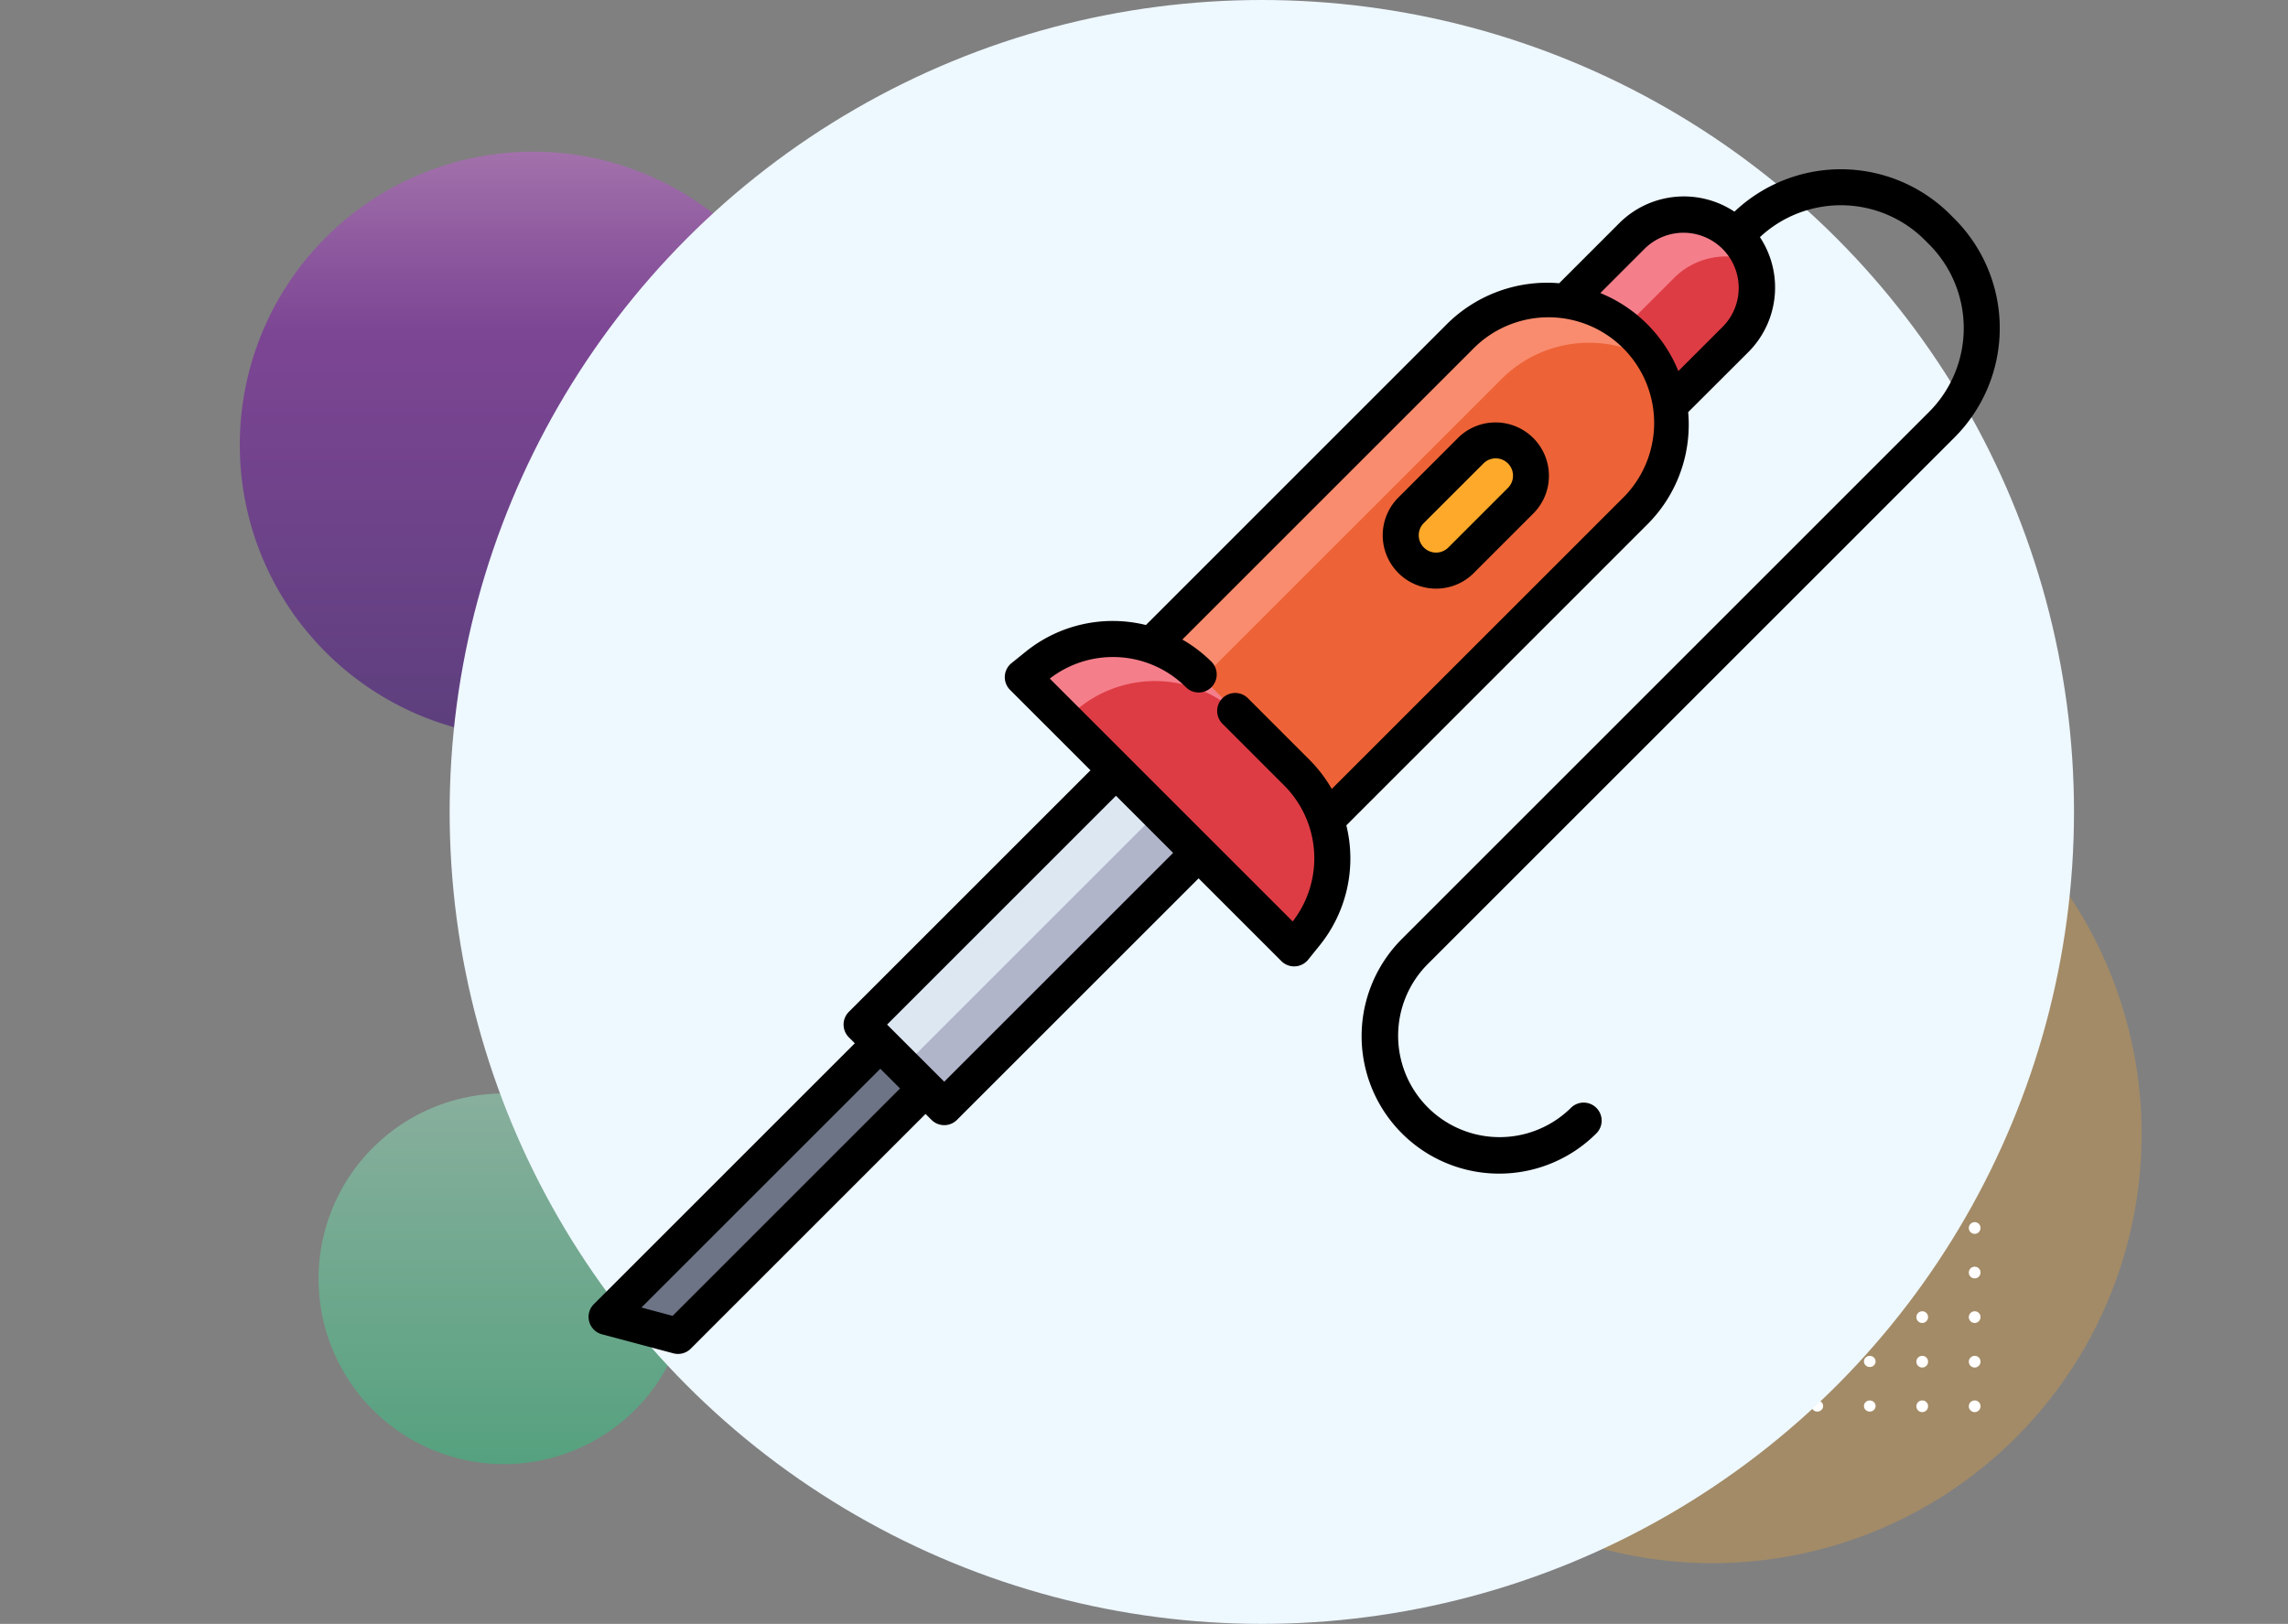 <svg xmlns="http://www.w3.org/2000/svg" xmlns:xlink="http://www.w3.org/1999/xlink" width="500.037" height="355" viewBox="0 0 500.037 355">
  <rect x="0" y="0" width="500.037" height="355" fill="#808080" stroke="none"/>
  <defs>
    <linearGradient id="linear-gradient" x1="0.5" x2="0.5" y2="1" gradientUnits="objectBoundingBox">
      <stop offset="0" stop-color="#ba68c8"/>
      <stop offset="0.19" stop-color="#9139af"/>
      <stop offset="0.31" stop-color="#7b1fa2"/>
      <stop offset="1" stop-color="#45147b"/>
    </linearGradient>
    <linearGradient id="linear-gradient-2" x1="0.5" x2="0.5" y2="1" gradientUnits="objectBoundingBox">
      <stop offset="0" stop-color="#93eac2"/>
      <stop offset="1" stop-color="#20cb7d"/>
    </linearGradient>
    <clipPath id="clip-path">
      <ellipse id="Elipse_3994" data-name="Elipse 3994" cx="177.5" cy="177.5" rx="177.5" ry="177.5" transform="translate(960 5132)" fill="#fff"/>
    </clipPath>
  </defs>
  <g id="Grupo_172653" data-name="Grupo 172653" transform="translate(-16543.732 -1189)">
    <g id="Grupo_150206" data-name="Grupo 150206" transform="translate(15682 -3943)">
      <g id="Grupo_130729" data-name="Grupo 130729" transform="translate(861.732 5141.368)">
        <g id="Grupo_79815" data-name="Grupo 79815" transform="translate(0 0)">
          <g id="Grupo_79776" data-name="Grupo 79776" transform="translate(0 0)">
            <g id="Grupo_79644" data-name="Grupo 79644">
              <path id="Trazado_145968" data-name="Trazado 145968" d="M93.8,0A93.8,93.8,0,1,1,0,93.8,93.8,93.8,0,0,1,93.8,0Z" transform="translate(280.445 144.754)" fill="#fda929" opacity="0.28" style="mix-blend-mode: multiply;isolation: isolate"/>
              <path id="Trazado_145969" data-name="Trazado 145969" d="M64.093,0A64.093,64.093,0,1,1,0,64.093,64.093,64.093,0,0,1,64.093,0Z" transform="translate(52.406 23.791)" opacity="0.6" fill="url(#linear-gradient)" style="mix-blend-mode: multiply;isolation: isolate"/>
              <rect id="Rectángulo_34812" data-name="Rectángulo 34812" width="500.037" height="345.632" fill="none"/>
              <path id="Trazado_145971" data-name="Trazado 145971" d="M40.514,0A40.514,40.514,0,1,1,0,40.514,40.514,40.514,0,0,1,40.514,0Z" transform="translate(69.62 229.682)" opacity="0.444" fill="url(#linear-gradient-2)" style="mix-blend-mode: multiply;isolation: isolate"/>
              <g id="Grupo_78276" data-name="Grupo 78276" transform="translate(315.655 189.6)">
                <g id="Grupo_53306" data-name="Grupo 53306" transform="translate(0)">
                  <path id="Trazado_99200" data-name="Trazado 99200" d="M416.761,51.441a1.275,1.275,0,1,1-1.275-1.217A1.247,1.247,0,0,1,416.761,51.441Z" transform="translate(-414.214 -50.224)" fill="#fff"/>
                  <path id="Trazado_99201" data-name="Trazado 99201" d="M425.207,51.441a1.275,1.275,0,1,1-1.273-1.217A1.246,1.246,0,0,1,425.207,51.441Z" transform="translate(-411.197 -50.224)" fill="#fff"/>
                  <path id="Trazado_99202" data-name="Trazado 99202" d="M433.653,51.441a1.275,1.275,0,1,1-1.273-1.217A1.246,1.246,0,0,1,433.653,51.441Z" transform="translate(-408.181 -50.224)" fill="#fff"/>
                  <path id="Trazado_99203" data-name="Trazado 99203" d="M442.1,51.441a1.275,1.275,0,1,1-1.274-1.217A1.247,1.247,0,0,1,442.1,51.441Z" transform="translate(-405.164 -50.224)" fill="#fff"/>
                  <path id="Trazado_99204" data-name="Trazado 99204" d="M450.546,51.441a1.275,1.275,0,1,1-1.273-1.217A1.247,1.247,0,0,1,450.546,51.441Z" transform="translate(-402.147 -50.224)" fill="#fff"/>
                  <path id="Trazado_99205" data-name="Trazado 99205" d="M458.992,51.441a1.275,1.275,0,1,1-1.273-1.217A1.246,1.246,0,0,1,458.992,51.441Z" transform="translate(-399.13 -50.224)" fill="#fff"/>
                  <path id="Trazado_99206" data-name="Trazado 99206" d="M467.44,51.441a1.275,1.275,0,1,1-1.274-1.217A1.248,1.248,0,0,1,467.44,51.441Z" transform="translate(-396.113 -50.224)" fill="#fff"/>
                  <path id="Trazado_99207" data-name="Trazado 99207" d="M475.886,51.441a1.275,1.275,0,1,1-1.273-1.217A1.247,1.247,0,0,1,475.886,51.441Z" transform="translate(-393.097 -50.224)" fill="#fff"/>
                  <path id="Trazado_99208" data-name="Trazado 99208" d="M484.332,51.441a1.275,1.275,0,1,1-1.273-1.217A1.247,1.247,0,0,1,484.332,51.441Z" transform="translate(-390.08 -50.224)" fill="#fff"/>
                  <path id="Trazado_99209" data-name="Trazado 99209" d="M492.778,51.441a1.275,1.275,0,1,1-1.274-1.217A1.247,1.247,0,0,1,492.778,51.441Z" transform="translate(-387.063 -50.224)" fill="#fff"/>
                  <path id="Trazado_99210" data-name="Trazado 99210" d="M501.224,51.441a1.275,1.275,0,1,1-1.274-1.217A1.247,1.247,0,0,1,501.224,51.441Z" transform="translate(-384.047 -50.224)" fill="#fff"/>
                </g>
                <g id="Grupo_53307" data-name="Grupo 53307" transform="translate(0 9.744)">
                  <path id="Trazado_99211" data-name="Trazado 99211" d="M416.761,58.949a1.275,1.275,0,1,1-1.275-1.217A1.247,1.247,0,0,1,416.761,58.949Z" transform="translate(-414.214 -57.732)" fill="#fff"/>
                  <path id="Trazado_99212" data-name="Trazado 99212" d="M425.207,58.949a1.275,1.275,0,1,1-1.273-1.217A1.246,1.246,0,0,1,425.207,58.949Z" transform="translate(-411.197 -57.732)" fill="#fff"/>
                  <path id="Trazado_99213" data-name="Trazado 99213" d="M433.653,58.949a1.275,1.275,0,1,1-1.273-1.217A1.246,1.246,0,0,1,433.653,58.949Z" transform="translate(-408.181 -57.732)" fill="#fff"/>
                  <path id="Trazado_99214" data-name="Trazado 99214" d="M442.1,58.949a1.275,1.275,0,1,1-1.274-1.217A1.247,1.247,0,0,1,442.1,58.949Z" transform="translate(-405.164 -57.732)" fill="#fff"/>
                  <path id="Trazado_99215" data-name="Trazado 99215" d="M450.546,58.949a1.275,1.275,0,1,1-1.273-1.217A1.247,1.247,0,0,1,450.546,58.949Z" transform="translate(-402.147 -57.732)" fill="#fff"/>
                  <path id="Trazado_99216" data-name="Trazado 99216" d="M458.992,58.949a1.275,1.275,0,1,1-1.273-1.217A1.246,1.246,0,0,1,458.992,58.949Z" transform="translate(-399.13 -57.732)" fill="#fff"/>
                  <path id="Trazado_99217" data-name="Trazado 99217" d="M467.44,58.949a1.275,1.275,0,1,1-1.274-1.217A1.248,1.248,0,0,1,467.44,58.949Z" transform="translate(-396.113 -57.732)" fill="#fff"/>
                  <path id="Trazado_99218" data-name="Trazado 99218" d="M475.886,58.949a1.275,1.275,0,1,1-1.273-1.217A1.247,1.247,0,0,1,475.886,58.949Z" transform="translate(-393.097 -57.732)" fill="#fff"/>
                  <path id="Trazado_99219" data-name="Trazado 99219" d="M484.332,58.949a1.275,1.275,0,1,1-1.273-1.217A1.247,1.247,0,0,1,484.332,58.949Z" transform="translate(-390.08 -57.732)" fill="#fff"/>
                  <path id="Trazado_99220" data-name="Trazado 99220" d="M492.778,58.949a1.275,1.275,0,1,1-1.274-1.217A1.247,1.247,0,0,1,492.778,58.949Z" transform="translate(-387.063 -57.732)" fill="#fff"/>
                  <path id="Trazado_99221" data-name="Trazado 99221" d="M501.224,58.949a1.275,1.275,0,1,1-1.274-1.217A1.247,1.247,0,0,1,501.224,58.949Z" transform="translate(-384.047 -57.732)" fill="#fff"/>
                </g>
                <g id="Grupo_53308" data-name="Grupo 53308" transform="translate(0 19.489)">
                  <ellipse id="Elipse_3955" data-name="Elipse 3955" cx="1.274" cy="1.218" rx="1.274" ry="1.218" fill="#fff"/>
                  <path id="Trazado_99222" data-name="Trazado 99222" d="M425.207,66.457a1.275,1.275,0,1,1-1.273-1.217A1.247,1.247,0,0,1,425.207,66.457Z" transform="translate(-411.197 -65.239)" fill="#fff"/>
                  <ellipse id="Elipse_3956" data-name="Elipse 3956" cx="1.274" cy="1.218" rx="1.274" ry="1.218" transform="translate(22.926)" fill="#fff"/>
                  <path id="Trazado_99223" data-name="Trazado 99223" d="M442.1,66.457a1.275,1.275,0,1,1-1.274-1.217A1.248,1.248,0,0,1,442.1,66.457Z" transform="translate(-405.164 -65.239)" fill="#fff"/>
                  <path id="Trazado_99224" data-name="Trazado 99224" d="M450.546,66.457a1.275,1.275,0,1,1-1.273-1.217A1.247,1.247,0,0,1,450.546,66.457Z" transform="translate(-402.147 -65.239)" fill="#fff"/>
                  <ellipse id="Elipse_3957" data-name="Elipse 3957" cx="1.274" cy="1.218" rx="1.274" ry="1.218" transform="translate(57.315)" fill="#fff"/>
                  <path id="Trazado_99225" data-name="Trazado 99225" d="M467.44,66.457a1.275,1.275,0,1,1-1.274-1.217A1.248,1.248,0,0,1,467.44,66.457Z" transform="translate(-396.113 -65.239)" fill="#fff"/>
                  <ellipse id="Elipse_3958" data-name="Elipse 3958" cx="1.274" cy="1.218" rx="1.274" ry="1.218" transform="translate(80.242)" fill="#fff"/>
                  <ellipse id="Elipse_3959" data-name="Elipse 3959" cx="1.274" cy="1.218" rx="1.274" ry="1.218" transform="translate(91.705)" fill="#fff"/>
                  <path id="Trazado_99226" data-name="Trazado 99226" d="M492.778,66.457A1.275,1.275,0,1,1,491.5,65.24,1.248,1.248,0,0,1,492.778,66.457Z" transform="translate(-387.063 -65.239)" fill="#fff"/>
                  <path id="Trazado_99227" data-name="Trazado 99227" d="M501.224,66.457a1.275,1.275,0,1,1-1.274-1.217A1.248,1.248,0,0,1,501.224,66.457Z" transform="translate(-384.046 -65.239)" fill="#fff"/>
                </g>
                <g id="Grupo_53309" data-name="Grupo 53309" transform="translate(0 29.232)">
                  <ellipse id="Elipse_3960" data-name="Elipse 3960" cx="1.274" cy="1.218" rx="1.274" ry="1.218" transform="translate(0 0.001)" fill="#fff"/>
                  <path id="Trazado_99228" data-name="Trazado 99228" d="M425.207,73.966a1.275,1.275,0,1,1-1.273-1.219A1.246,1.246,0,0,1,425.207,73.966Z" transform="translate(-411.197 -72.747)" fill="#fff"/>
                  <ellipse id="Elipse_3961" data-name="Elipse 3961" cx="1.274" cy="1.218" rx="1.274" ry="1.218" transform="translate(22.926 0.001)" fill="#fff"/>
                  <path id="Trazado_99229" data-name="Trazado 99229" d="M442.1,73.966a1.275,1.275,0,1,1-1.274-1.219A1.247,1.247,0,0,1,442.1,73.966Z" transform="translate(-405.164 -72.747)" fill="#fff"/>
                  <path id="Trazado_99230" data-name="Trazado 99230" d="M450.546,73.966a1.275,1.275,0,1,1-1.273-1.219A1.246,1.246,0,0,1,450.546,73.966Z" transform="translate(-402.147 -72.747)" fill="#fff"/>
                  <ellipse id="Elipse_3962" data-name="Elipse 3962" cx="1.274" cy="1.218" rx="1.274" ry="1.218" transform="translate(57.315 0.001)" fill="#fff"/>
                  <path id="Trazado_99231" data-name="Trazado 99231" d="M467.44,73.966a1.275,1.275,0,1,1-1.274-1.219A1.247,1.247,0,0,1,467.44,73.966Z" transform="translate(-396.113 -72.747)" fill="#fff"/>
                  <ellipse id="Elipse_3963" data-name="Elipse 3963" cx="1.274" cy="1.218" rx="1.274" ry="1.218" transform="translate(80.242 0.001)" fill="#fff"/>
                  <ellipse id="Elipse_3964" data-name="Elipse 3964" cx="1.274" cy="1.218" rx="1.274" ry="1.218" transform="translate(91.705 0.001)" fill="#fff"/>
                  <path id="Trazado_99232" data-name="Trazado 99232" d="M492.778,73.966a1.275,1.275,0,1,1-1.274-1.219A1.247,1.247,0,0,1,492.778,73.966Z" transform="translate(-387.063 -72.747)" fill="#fff"/>
                  <path id="Trazado_99233" data-name="Trazado 99233" d="M501.224,73.966a1.275,1.275,0,1,1-1.274-1.219A1.247,1.247,0,0,1,501.224,73.966Z" transform="translate(-384.046 -72.747)" fill="#fff"/>
                </g>
                <g id="Grupo_53310" data-name="Grupo 53310" transform="translate(0 38.977)">
                  <path id="Trazado_99234" data-name="Trazado 99234" d="M416.761,81.474a1.275,1.275,0,1,1-1.275-1.219A1.247,1.247,0,0,1,416.761,81.474Z" transform="translate(-414.214 -80.255)" fill="#fff"/>
                  <path id="Trazado_99235" data-name="Trazado 99235" d="M425.207,81.474a1.275,1.275,0,1,1-1.273-1.219A1.246,1.246,0,0,1,425.207,81.474Z" transform="translate(-411.197 -80.255)" fill="#fff"/>
                  <path id="Trazado_99236" data-name="Trazado 99236" d="M433.653,81.474a1.275,1.275,0,1,1-1.273-1.219A1.246,1.246,0,0,1,433.653,81.474Z" transform="translate(-408.181 -80.255)" fill="#fff"/>
                  <path id="Trazado_99237" data-name="Trazado 99237" d="M442.1,81.474a1.275,1.275,0,1,1-1.274-1.219A1.247,1.247,0,0,1,442.1,81.474Z" transform="translate(-405.164 -80.255)" fill="#fff"/>
                  <path id="Trazado_99238" data-name="Trazado 99238" d="M450.546,81.474a1.275,1.275,0,1,1-1.273-1.219A1.246,1.246,0,0,1,450.546,81.474Z" transform="translate(-402.147 -80.255)" fill="#fff"/>
                  <path id="Trazado_99239" data-name="Trazado 99239" d="M458.992,81.474a1.275,1.275,0,1,1-1.273-1.219A1.246,1.246,0,0,1,458.992,81.474Z" transform="translate(-399.13 -80.255)" fill="#fff"/>
                  <path id="Trazado_99240" data-name="Trazado 99240" d="M467.44,81.474a1.275,1.275,0,1,1-1.274-1.219A1.247,1.247,0,0,1,467.44,81.474Z" transform="translate(-396.113 -80.255)" fill="#fff"/>
                  <path id="Trazado_99241" data-name="Trazado 99241" d="M475.886,81.474a1.275,1.275,0,1,1-1.273-1.219A1.246,1.246,0,0,1,475.886,81.474Z" transform="translate(-393.097 -80.255)" fill="#fff"/>
                  <path id="Trazado_99242" data-name="Trazado 99242" d="M484.332,81.474a1.275,1.275,0,1,1-1.273-1.219A1.246,1.246,0,0,1,484.332,81.474Z" transform="translate(-390.08 -80.255)" fill="#fff"/>
                  <path id="Trazado_99243" data-name="Trazado 99243" d="M492.778,81.474a1.275,1.275,0,1,1-1.274-1.219A1.247,1.247,0,0,1,492.778,81.474Z" transform="translate(-387.063 -80.255)" fill="#fff"/>
                  <path id="Trazado_99244" data-name="Trazado 99244" d="M501.224,81.474a1.275,1.275,0,1,1-1.274-1.219A1.247,1.247,0,0,1,501.224,81.474Z" transform="translate(-384.047 -80.255)" fill="#fff"/>
                </g>
                <g id="Grupo_53311" data-name="Grupo 53311" transform="translate(0 48.721)">
                  <ellipse id="Elipse_3965" data-name="Elipse 3965" cx="1.274" cy="1.218" rx="1.274" ry="1.218" transform="translate(0 0)" fill="#fff"/>
                  <path id="Trazado_99245" data-name="Trazado 99245" d="M425.207,88.982a1.275,1.275,0,1,1-1.273-1.219A1.246,1.246,0,0,1,425.207,88.982Z" transform="translate(-411.197 -87.763)" fill="#fff"/>
                  <ellipse id="Elipse_3966" data-name="Elipse 3966" cx="1.274" cy="1.218" rx="1.274" ry="1.218" transform="translate(22.926 0)" fill="#fff"/>
                  <path id="Trazado_99246" data-name="Trazado 99246" d="M442.1,88.982a1.275,1.275,0,1,1-1.274-1.219A1.247,1.247,0,0,1,442.1,88.982Z" transform="translate(-405.164 -87.763)" fill="#fff"/>
                  <path id="Trazado_99247" data-name="Trazado 99247" d="M450.546,88.982a1.275,1.275,0,1,1-1.273-1.219A1.246,1.246,0,0,1,450.546,88.982Z" transform="translate(-402.147 -87.763)" fill="#fff"/>
                  <ellipse id="Elipse_3967" data-name="Elipse 3967" cx="1.274" cy="1.218" rx="1.274" ry="1.218" transform="translate(57.315 0)" fill="#fff"/>
                  <path id="Trazado_99248" data-name="Trazado 99248" d="M467.44,88.982a1.275,1.275,0,1,1-1.274-1.219A1.247,1.247,0,0,1,467.44,88.982Z" transform="translate(-396.113 -87.763)" fill="#fff"/>
                  <ellipse id="Elipse_3968" data-name="Elipse 3968" cx="1.274" cy="1.218" rx="1.274" ry="1.218" transform="translate(80.242 0)" fill="#fff"/>
                  <ellipse id="Elipse_3969" data-name="Elipse 3969" cx="1.274" cy="1.218" rx="1.274" ry="1.218" transform="translate(91.705 0)" fill="#fff"/>
                  <path id="Trazado_99249" data-name="Trazado 99249" d="M492.778,88.982a1.275,1.275,0,1,1-1.274-1.219A1.247,1.247,0,0,1,492.778,88.982Z" transform="translate(-387.063 -87.763)" fill="#fff"/>
                  <path id="Trazado_99250" data-name="Trazado 99250" d="M501.224,88.982a1.275,1.275,0,1,1-1.274-1.219A1.247,1.247,0,0,1,501.224,88.982Z" transform="translate(-384.046 -87.763)" fill="#fff"/>
                </g>
                <g id="Grupo_53312" data-name="Grupo 53312" transform="translate(0 58.466)">
                  <ellipse id="Elipse_3970" data-name="Elipse 3970" cx="1.274" cy="1.218" rx="1.274" ry="1.218" fill="#fff"/>
                  <path id="Trazado_99251" data-name="Trazado 99251" d="M425.207,96.488a1.275,1.275,0,1,1-1.273-1.217A1.246,1.246,0,0,1,425.207,96.488Z" transform="translate(-411.197 -95.271)" fill="#fff"/>
                  <ellipse id="Elipse_3971" data-name="Elipse 3971" cx="1.274" cy="1.218" rx="1.274" ry="1.218" transform="translate(22.926)" fill="#fff"/>
                  <path id="Trazado_99252" data-name="Trazado 99252" d="M442.1,96.488a1.275,1.275,0,1,1-1.274-1.217A1.247,1.247,0,0,1,442.1,96.488Z" transform="translate(-405.164 -95.271)" fill="#fff"/>
                  <path id="Trazado_99253" data-name="Trazado 99253" d="M450.546,96.488a1.275,1.275,0,1,1-1.273-1.217A1.247,1.247,0,0,1,450.546,96.488Z" transform="translate(-402.147 -95.271)" fill="#fff"/>
                  <ellipse id="Elipse_3972" data-name="Elipse 3972" cx="1.274" cy="1.218" rx="1.274" ry="1.218" transform="translate(57.315)" fill="#fff"/>
                  <path id="Trazado_99254" data-name="Trazado 99254" d="M467.44,96.488a1.275,1.275,0,1,1-1.274-1.217A1.248,1.248,0,0,1,467.44,96.488Z" transform="translate(-396.113 -95.271)" fill="#fff"/>
                  <ellipse id="Elipse_3973" data-name="Elipse 3973" cx="1.274" cy="1.218" rx="1.274" ry="1.218" transform="translate(80.242)" fill="#fff"/>
                  <ellipse id="Elipse_3974" data-name="Elipse 3974" cx="1.274" cy="1.218" rx="1.274" ry="1.218" transform="translate(91.705)" fill="#fff"/>
                  <path id="Trazado_99255" data-name="Trazado 99255" d="M492.778,96.488a1.275,1.275,0,1,1-1.274-1.217A1.248,1.248,0,0,1,492.778,96.488Z" transform="translate(-387.063 -95.271)" fill="#fff"/>
                  <path id="Trazado_99256" data-name="Trazado 99256" d="M501.224,96.488a1.275,1.275,0,1,1-1.274-1.217A1.247,1.247,0,0,1,501.224,96.488Z" transform="translate(-384.046 -95.271)" fill="#fff"/>
                </g>
                <g id="Grupo_53313" data-name="Grupo 53313" transform="translate(0 68.21)">
                  <path id="Trazado_99257" data-name="Trazado 99257" d="M416.761,104a1.275,1.275,0,1,1-1.275-1.217A1.247,1.247,0,0,1,416.761,104Z" transform="translate(-414.214 -102.779)" fill="#fff"/>
                  <path id="Trazado_99258" data-name="Trazado 99258" d="M425.207,104a1.275,1.275,0,1,1-1.273-1.217A1.246,1.246,0,0,1,425.207,104Z" transform="translate(-411.197 -102.779)" fill="#fff"/>
                  <path id="Trazado_99259" data-name="Trazado 99259" d="M433.653,104a1.275,1.275,0,1,1-1.273-1.217A1.246,1.246,0,0,1,433.653,104Z" transform="translate(-408.181 -102.779)" fill="#fff"/>
                  <path id="Trazado_99260" data-name="Trazado 99260" d="M442.1,104a1.275,1.275,0,1,1-1.274-1.217A1.247,1.247,0,0,1,442.1,104Z" transform="translate(-405.164 -102.779)" fill="#fff"/>
                  <path id="Trazado_99261" data-name="Trazado 99261" d="M450.546,104a1.275,1.275,0,1,1-1.273-1.217A1.247,1.247,0,0,1,450.546,104Z" transform="translate(-402.147 -102.779)" fill="#fff"/>
                  <path id="Trazado_99262" data-name="Trazado 99262" d="M458.992,104a1.275,1.275,0,1,1-1.273-1.217A1.246,1.246,0,0,1,458.992,104Z" transform="translate(-399.13 -102.779)" fill="#fff"/>
                  <path id="Trazado_99263" data-name="Trazado 99263" d="M467.44,104a1.275,1.275,0,1,1-1.274-1.217A1.248,1.248,0,0,1,467.44,104Z" transform="translate(-396.113 -102.779)" fill="#fff"/>
                  <path id="Trazado_99264" data-name="Trazado 99264" d="M475.886,104a1.275,1.275,0,1,1-1.273-1.217A1.247,1.247,0,0,1,475.886,104Z" transform="translate(-393.097 -102.779)" fill="#fff"/>
                  <path id="Trazado_99265" data-name="Trazado 99265" d="M484.332,104a1.275,1.275,0,1,1-1.273-1.217A1.247,1.247,0,0,1,484.332,104Z" transform="translate(-390.08 -102.779)" fill="#fff"/>
                  <path id="Trazado_99266" data-name="Trazado 99266" d="M492.778,104a1.275,1.275,0,1,1-1.274-1.217A1.247,1.247,0,0,1,492.778,104Z" transform="translate(-387.063 -102.779)" fill="#fff"/>
                  <path id="Trazado_99267" data-name="Trazado 99267" d="M501.224,104a1.275,1.275,0,1,1-1.274-1.217A1.247,1.247,0,0,1,501.224,104Z" transform="translate(-384.047 -102.779)" fill="#fff"/>
                </g>
                <g id="Grupo_53314" data-name="Grupo 53314" transform="translate(0 77.955)">
                  <ellipse id="Elipse_3975" data-name="Elipse 3975" cx="1.274" cy="1.218" rx="1.274" ry="1.218" fill="#fff"/>
                  <path id="Trazado_99268" data-name="Trazado 99268" d="M425.207,111.5a1.275,1.275,0,1,1-1.273-1.217A1.247,1.247,0,0,1,425.207,111.5Z" transform="translate(-411.197 -110.286)" fill="#fff"/>
                  <ellipse id="Elipse_3976" data-name="Elipse 3976" cx="1.274" cy="1.218" rx="1.274" ry="1.218" transform="translate(22.926)" fill="#fff"/>
                  <path id="Trazado_99269" data-name="Trazado 99269" d="M442.1,111.5a1.275,1.275,0,1,1-1.274-1.217A1.248,1.248,0,0,1,442.1,111.5Z" transform="translate(-405.164 -110.286)" fill="#fff"/>
                  <path id="Trazado_99270" data-name="Trazado 99270" d="M450.546,111.5a1.275,1.275,0,1,1-1.273-1.217A1.247,1.247,0,0,1,450.546,111.5Z" transform="translate(-402.147 -110.286)" fill="#fff"/>
                  <ellipse id="Elipse_3977" data-name="Elipse 3977" cx="1.274" cy="1.218" rx="1.274" ry="1.218" transform="translate(57.315)" fill="#fff"/>
                  <path id="Trazado_99271" data-name="Trazado 99271" d="M467.44,111.5a1.275,1.275,0,1,1-1.274-1.217A1.248,1.248,0,0,1,467.44,111.5Z" transform="translate(-396.113 -110.286)" fill="#fff"/>
                  <ellipse id="Elipse_3978" data-name="Elipse 3978" cx="1.274" cy="1.218" rx="1.274" ry="1.218" transform="translate(80.242)" fill="#fff"/>
                  <ellipse id="Elipse_3979" data-name="Elipse 3979" cx="1.274" cy="1.218" rx="1.274" ry="1.218" transform="translate(91.705)" fill="#fff"/>
                  <path id="Trazado_99272" data-name="Trazado 99272" d="M492.778,111.5a1.275,1.275,0,1,1-1.274-1.217A1.248,1.248,0,0,1,492.778,111.5Z" transform="translate(-387.063 -110.286)" fill="#fff"/>
                  <path id="Trazado_99273" data-name="Trazado 99273" d="M501.224,111.5a1.275,1.275,0,1,1-1.274-1.217A1.248,1.248,0,0,1,501.224,111.5Z" transform="translate(-384.046 -110.286)" fill="#fff"/>
                </g>
                <g id="Grupo_53315" data-name="Grupo 53315" transform="translate(0 87.698)">
                  <path id="Trazado_99274" data-name="Trazado 99274" d="M416.761,119.013a1.275,1.275,0,1,1-1.275-1.219A1.248,1.248,0,0,1,416.761,119.013Z" transform="translate(-414.214 -117.794)" fill="#fff"/>
                  <path id="Trazado_99275" data-name="Trazado 99275" d="M425.207,119.013a1.275,1.275,0,1,1-1.273-1.219A1.247,1.247,0,0,1,425.207,119.013Z" transform="translate(-411.197 -117.794)" fill="#fff"/>
                  <path id="Trazado_99276" data-name="Trazado 99276" d="M433.653,119.013a1.275,1.275,0,1,1-1.273-1.219A1.247,1.247,0,0,1,433.653,119.013Z" transform="translate(-408.181 -117.794)" fill="#fff"/>
                  <path id="Trazado_99277" data-name="Trazado 99277" d="M442.1,119.013a1.275,1.275,0,1,1-1.274-1.219A1.248,1.248,0,0,1,442.1,119.013Z" transform="translate(-405.164 -117.794)" fill="#fff"/>
                  <path id="Trazado_99278" data-name="Trazado 99278" d="M450.546,119.013a1.275,1.275,0,1,1-1.273-1.219A1.247,1.247,0,0,1,450.546,119.013Z" transform="translate(-402.147 -117.794)" fill="#fff"/>
                  <path id="Trazado_99279" data-name="Trazado 99279" d="M458.992,119.013a1.275,1.275,0,1,1-1.273-1.219A1.247,1.247,0,0,1,458.992,119.013Z" transform="translate(-399.13 -117.794)" fill="#fff"/>
                  <path id="Trazado_99280" data-name="Trazado 99280" d="M467.44,119.013a1.275,1.275,0,1,1-1.274-1.219A1.248,1.248,0,0,1,467.44,119.013Z" transform="translate(-396.113 -117.794)" fill="#fff"/>
                  <path id="Trazado_99281" data-name="Trazado 99281" d="M475.886,119.013a1.275,1.275,0,1,1-1.273-1.219A1.247,1.247,0,0,1,475.886,119.013Z" transform="translate(-393.097 -117.794)" fill="#fff"/>
                  <path id="Trazado_99282" data-name="Trazado 99282" d="M484.332,119.013a1.275,1.275,0,1,1-1.273-1.219A1.247,1.247,0,0,1,484.332,119.013Z" transform="translate(-390.08 -117.794)" fill="#fff"/>
                  <path id="Trazado_99283" data-name="Trazado 99283" d="M492.778,119.013a1.275,1.275,0,1,1-1.274-1.219A1.248,1.248,0,0,1,492.778,119.013Z" transform="translate(-387.063 -117.794)" fill="#fff"/>
                  <path id="Trazado_99284" data-name="Trazado 99284" d="M501.224,119.013a1.275,1.275,0,1,1-1.274-1.219A1.248,1.248,0,0,1,501.224,119.013Z" transform="translate(-384.047 -117.794)" fill="#fff"/>
                </g>
                <g id="Grupo_53316" data-name="Grupo 53316" transform="translate(0 97.443)">
                  <ellipse id="Elipse_3980" data-name="Elipse 3980" cx="1.274" cy="1.218" rx="1.274" ry="1.218" transform="translate(0 0)" fill="#fff"/>
                  <path id="Trazado_99285" data-name="Trazado 99285" d="M425.207,126.521a1.275,1.275,0,1,1-1.273-1.219A1.246,1.246,0,0,1,425.207,126.521Z" transform="translate(-411.197 -125.302)" fill="#fff"/>
                  <ellipse id="Elipse_3981" data-name="Elipse 3981" cx="1.274" cy="1.218" rx="1.274" ry="1.218" transform="translate(22.926 0)" fill="#fff"/>
                  <path id="Trazado_99286" data-name="Trazado 99286" d="M442.1,126.521a1.275,1.275,0,1,1-1.274-1.219A1.247,1.247,0,0,1,442.1,126.521Z" transform="translate(-405.164 -125.302)" fill="#fff"/>
                  <path id="Trazado_99287" data-name="Trazado 99287" d="M450.546,126.521a1.275,1.275,0,1,1-1.273-1.219A1.246,1.246,0,0,1,450.546,126.521Z" transform="translate(-402.147 -125.302)" fill="#fff"/>
                  <ellipse id="Elipse_3982" data-name="Elipse 3982" cx="1.274" cy="1.218" rx="1.274" ry="1.218" transform="translate(57.315 0)" fill="#fff"/>
                  <path id="Trazado_99288" data-name="Trazado 99288" d="M467.44,126.521a1.275,1.275,0,1,1-1.274-1.219A1.247,1.247,0,0,1,467.44,126.521Z" transform="translate(-396.113 -125.302)" fill="#fff"/>
                  <ellipse id="Elipse_3983" data-name="Elipse 3983" cx="1.274" cy="1.218" rx="1.274" ry="1.218" transform="translate(80.242 0)" fill="#fff"/>
                  <ellipse id="Elipse_3984" data-name="Elipse 3984" cx="1.274" cy="1.218" rx="1.274" ry="1.218" transform="translate(91.705 0)" fill="#fff"/>
                  <path id="Trazado_99289" data-name="Trazado 99289" d="M492.778,126.521A1.275,1.275,0,1,1,491.5,125.3,1.247,1.247,0,0,1,492.778,126.521Z" transform="translate(-387.063 -125.302)" fill="#fff"/>
                  <path id="Trazado_99290" data-name="Trazado 99290" d="M501.224,126.521a1.275,1.275,0,1,1-1.274-1.219A1.247,1.247,0,0,1,501.224,126.521Z" transform="translate(-384.046 -125.302)" fill="#fff"/>
                </g>
                <g id="Grupo_53317" data-name="Grupo 53317" transform="translate(0 107.188)">
                  <ellipse id="Elipse_3985" data-name="Elipse 3985" cx="1.274" cy="1.218" rx="1.274" ry="1.218" transform="translate(0 0)" fill="#fff"/>
                  <path id="Trazado_99291" data-name="Trazado 99291" d="M425.207,134.029a1.275,1.275,0,1,1-1.273-1.219A1.246,1.246,0,0,1,425.207,134.029Z" transform="translate(-411.197 -132.81)" fill="#fff"/>
                  <ellipse id="Elipse_3986" data-name="Elipse 3986" cx="1.274" cy="1.218" rx="1.274" ry="1.218" transform="translate(22.926 0)" fill="#fff"/>
                  <path id="Trazado_99292" data-name="Trazado 99292" d="M442.1,134.029a1.275,1.275,0,1,1-1.274-1.219A1.247,1.247,0,0,1,442.1,134.029Z" transform="translate(-405.164 -132.81)" fill="#fff"/>
                  <path id="Trazado_99293" data-name="Trazado 99293" d="M450.546,134.029a1.275,1.275,0,1,1-1.273-1.219A1.246,1.246,0,0,1,450.546,134.029Z" transform="translate(-402.147 -132.81)" fill="#fff"/>
                  <ellipse id="Elipse_3987" data-name="Elipse 3987" cx="1.274" cy="1.218" rx="1.274" ry="1.218" transform="translate(57.315 0)" fill="#fff"/>
                  <path id="Trazado_99294" data-name="Trazado 99294" d="M467.44,134.029a1.275,1.275,0,1,1-1.274-1.219A1.247,1.247,0,0,1,467.44,134.029Z" transform="translate(-396.113 -132.81)" fill="#fff"/>
                  <ellipse id="Elipse_3988" data-name="Elipse 3988" cx="1.274" cy="1.218" rx="1.274" ry="1.218" transform="translate(80.242 0)" fill="#fff"/>
                  <ellipse id="Elipse_3989" data-name="Elipse 3989" cx="1.274" cy="1.218" rx="1.274" ry="1.218" transform="translate(91.705 0)" fill="#fff"/>
                  <path id="Trazado_99295" data-name="Trazado 99295" d="M492.778,134.029a1.275,1.275,0,1,1-1.274-1.219A1.247,1.247,0,0,1,492.778,134.029Z" transform="translate(-387.063 -132.81)" fill="#fff"/>
                  <path id="Trazado_99296" data-name="Trazado 99296" d="M501.224,134.029a1.275,1.275,0,1,1-1.274-1.219A1.247,1.247,0,0,1,501.224,134.029Z" transform="translate(-384.046 -132.81)" fill="#fff"/>
                </g>
              </g>
            </g>
          </g>
        </g>
      </g>
      <g id="Enmascarar_grupo_130580" data-name="Enmascarar grupo 130580" clip-path="url(#clip-path)">
        <rect id="_2205_w022_n001_639b_p15_639-_Convertido_" data-name="2205_w022_n001_639b_p15_639-[Convertido]" width="355" height="355.888" transform="translate(960 5132)" fill="#eef8ff"/>
      </g>
    </g>
    <g id="Grupo_162789" data-name="Grupo 162789" transform="translate(16653.303 1170.44)">
      <path id="Trazado_270383" data-name="Trazado 270383" d="M381.513,75.27a16.019,16.019,0,0,1,0,22.63l-14.437,14.43-.072.013A27.042,27.042,0,0,0,344.44,89.779l.013-.072,14.43-14.437a16.012,16.012,0,0,1,22.63,0Z" transform="translate(-111.765 -5.162)" fill="#de3c44"/>
      <path id="Trazado_270384" data-name="Trazado 270384" d="M229.908,251.57A26.39,26.39,0,0,0,223.5,241.2l-21.448-21.455a26.509,26.509,0,0,0-35.379-1.878l-3.053,2.462,59.3,59.3,2.462-3.053a26.464,26.464,0,0,0,4.53-25Z" transform="translate(-49.655 -53.732)" fill="#de3c44"/>
      <path id="Trazado_270385" data-name="Trazado 270385" d="M319.575,122.218a27.02,27.02,0,0,1-7.6,23.267l-67.391,67.391a26.39,26.39,0,0,0-6.408-10.373l-21.448-21.455a26.444,26.444,0,0,0-10.373-6.4l67.384-67.391a27.034,27.034,0,0,1,45.831,14.962Z" transform="translate(-64.336 -15.037)" fill="#ed6337"/>
      <path id="Trazado_270386" data-name="Trazado 270386" d="M109.91,311.277l55.583-55.583,18.056,18.056-55.583,55.583Z" transform="translate(-31.206 -68.744)" fill="#b0b5ca"/>
      <path id="Trazado_270387" data-name="Trazado 270387" d="M84.881,346.61l9.88,9.88-54.1,54.1L25.06,406.424Z" transform="translate(-2.061 -99.973)" fill="#6d7486"/>
      <path id="Trazado_270388" data-name="Trazado 270388" d="M315.609,148.135a7.719,7.719,0,0,1,.009,10.916l-.009.009-13,13a7.725,7.725,0,0,1-10.924-10.924l13.005-13a7.711,7.711,0,0,1,10.9-.013Z" transform="translate(-92.867 -31.021)" fill="#fea92a"/>
      <path id="Trazado_270389" data-name="Trazado 270389" d="M381.513,75.27a16.012,16.012,0,0,0-22.63,0l-14.43,14.437-.013.072a26.872,26.872,0,0,1,12.724,5.6l10.91-10.915a16.005,16.005,0,0,1,17.048-3.611A15.946,15.946,0,0,0,381.513,75.27Z" transform="translate(-111.765 -5.162)" fill="#f47f8b"/>
      <path id="Trazado_270390" data-name="Trazado 270390" d="M202.052,219.743a26.509,26.509,0,0,0-35.379-1.878l-3.053,2.462,9.191,9.191,3.053-2.462a26.5,26.5,0,0,1,35.332,1.833Z" transform="translate(-49.655 -53.732)" fill="#f47f8b"/>
      <path id="Trazado_270391" data-name="Trazado 270391" d="M311.979,107.255a27.026,27.026,0,0,0-38.221-.014l-.014.014L206.36,174.645a26.444,26.444,0,0,1,10.373,6.4l.8.8,65.4-65.4a27.048,27.048,0,0,1,33.08-4.043A27.044,27.044,0,0,0,311.979,107.255Z" transform="translate(-64.336 -15.035)" fill="#f98c6e"/>
      <path id="Trazado_270392" data-name="Trazado 270392" d="M109.91,311.276l55.584-55.584,9.19,9.19L119.1,320.466Z" transform="translate(-31.206 -68.744)" fill="#dde7f2"/>
      <g id="Grupo_162788" data-name="Grupo 162788" transform="translate(19.06 55.56)">
        <path id="Trazado_270393" data-name="Trazado 270393" d="M308.09,139.869a11.573,11.573,0,0,0-8.243,3.418l-13.005,13A11.666,11.666,0,0,0,295.08,176.2h.007a11.592,11.592,0,0,0,8.249-3.42l13-13a11.667,11.667,0,0,0-8.244-19.915Zm2.674,14.343-13,13a3.778,3.778,0,0,1-5.349,0l-.007-.007a3.78,3.78,0,0,1,0-5.346l0,0,13.009-13a3.783,3.783,0,1,1,5.409,5.291l-.065.065Z" transform="translate(-109.868 -84.518)"/>
        <path id="Trazado_270394" data-name="Trazado 270394" d="M316.624,65.434a33.811,33.811,0,0,0-47.137-.6,19.986,19.986,0,0,0-25.155,2.495L231.182,80.48a31.083,31.083,0,0,0-24.559,8.955l-65.754,65.759a30.283,30.283,0,0,0-26.326,5.874l-3.052,2.462a3.937,3.937,0,0,0-.313,5.851l17.575,17.573L75.945,239.761a3.939,3.939,0,0,0,0,5.57h0l1.305,1.3-57.037,57.03a3.939,3.939,0,0,0,1.773,6.591l15.605,4.162a3.939,3.939,0,0,0,3.8-1.02l51.315-51.314,1.3,1.3a3.939,3.939,0,0,0,5.568,0l52.808-52.8,18.091,18.09a3.939,3.939,0,0,0,2.785,1.154c.07,0,.14,0,.211-.006a3.94,3.94,0,0,0,2.856-1.461l2.46-3.051a30.273,30.273,0,0,0,5.882-26.319l65.757-65.76a30.761,30.761,0,0,0,9.072-21.9c0-.892-.043-1.784-.119-2.667L272.536,95.52A19.966,19.966,0,0,0,275.055,70.4a25.927,25.927,0,0,1,36,.6l.978.978a25.936,25.936,0,0,1,0,36.624L196.813,223.821a30.054,30.054,0,0,0,42.5,42.508,3.939,3.939,0,1,0-5.568-5.574,22.176,22.176,0,0,1-31.359-31.363L317.6,114.175a33.825,33.825,0,0,0,0-47.763ZM37.425,306.222,30.615,304.4l52.206-52.2,4.311,4.309Zm59.364-51.189L84.3,242.547l50.022-50.023,12.49,12.49ZM244.86,127.662l-63.377,63.376a30.511,30.511,0,0,0-4.851-6.358l-13.447-13.452a3.939,3.939,0,1,0-5.617,5.524l.046.046,13.448,13.453A22.544,22.544,0,0,1,172.945,220l-53.091-53.091a22.571,22.571,0,0,1,29.762,1.887,3.94,3.94,0,1,0,5.565-5.58,30.59,30.59,0,0,0-6.354-4.842L212.2,95a23.1,23.1,0,1,1,32.663,32.662Zm22.105-37.711-9.732,9.728a31.093,31.093,0,0,0-17.055-17.055L249.9,72.9a12.063,12.063,0,0,1,17.061,17.057Z" transform="translate(-19.06 -55.56)"/>
      </g>
    </g>
  </g>
</svg>
